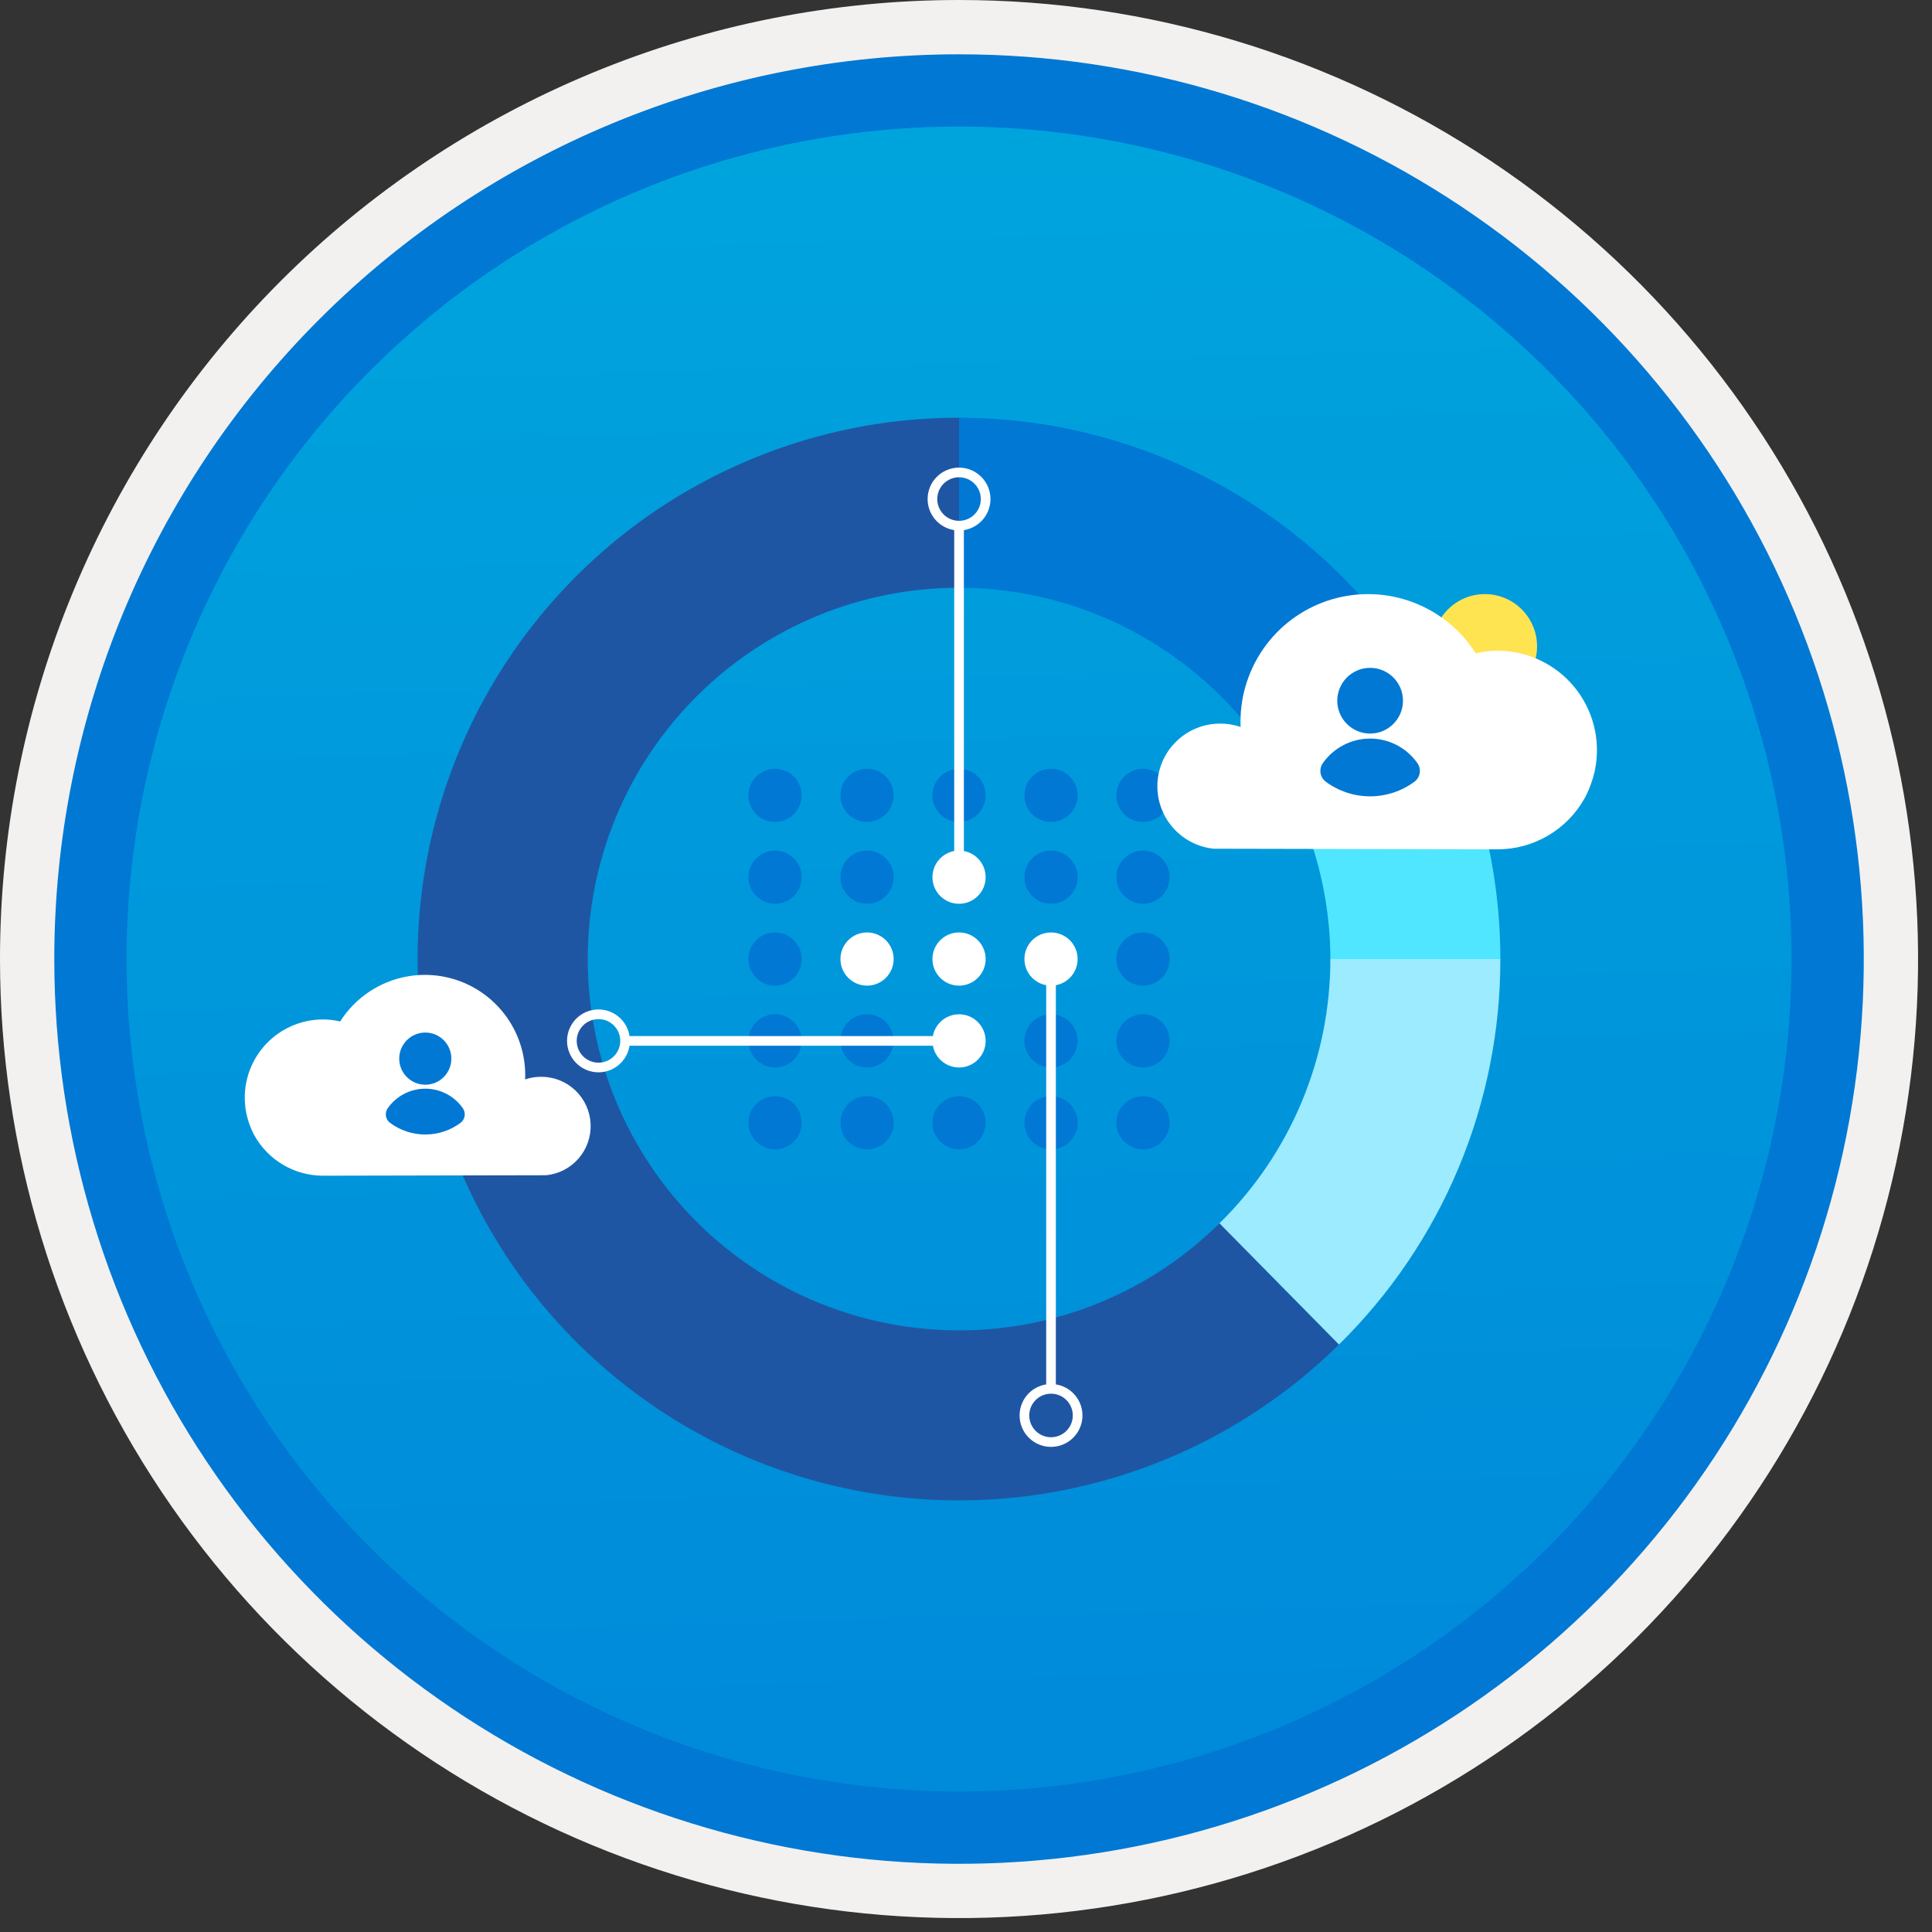 <svg width="100" height="100" viewBox="0 0 100 100" fill="none" xmlns="http://www.w3.org/2000/svg">
<rect x="0" y="0" width="100" height="100" fill="#333333" stroke="none"/>
<g clip-path="url(#clip0)">
<path d="M49.64 96.45C40.382 96.45 31.332 93.705 23.634 88.561C15.936 83.418 9.936 76.107 6.393 67.553C2.85 59 1.923 49.588 3.73 40.508C5.536 31.428 9.994 23.087 16.54 16.54C23.087 9.994 31.428 5.536 40.508 3.73C49.588 1.923 59 2.85 67.553 6.393C76.107 9.936 83.418 15.936 88.561 23.634C93.705 31.332 96.45 40.382 96.45 49.64C96.451 55.787 95.24 61.875 92.888 67.554C90.535 73.234 87.088 78.394 82.741 82.741C78.394 87.088 73.234 90.535 67.554 92.888C61.875 95.24 55.787 96.451 49.64 96.45V96.45Z" fill="url(#paint0_linear)"/>
<path fill-rule="evenodd" clip-rule="evenodd" d="M95.54 49.64C95.54 58.718 92.848 67.593 87.805 75.141C82.761 82.689 75.592 88.572 67.205 92.046C58.818 95.52 49.589 96.429 40.685 94.658C31.782 92.887 23.603 88.515 17.184 82.096C10.765 75.677 6.393 67.498 4.622 58.595C2.851 49.691 3.76 40.462 7.234 32.075C10.708 23.688 16.591 16.519 24.139 11.476C31.688 6.432 40.562 3.74 49.64 3.74C55.668 3.74 61.636 4.927 67.205 7.234C72.774 9.541 77.834 12.921 82.096 17.184C86.359 21.446 89.739 26.506 92.046 32.075C94.353 37.644 95.54 43.612 95.54 49.64V49.64ZM49.64 3.62732e-07C59.458 3.62732e-07 69.055 2.911 77.219 8.366C85.382 13.82 91.744 21.573 95.501 30.644C99.258 39.714 100.242 49.695 98.326 59.324C96.411 68.954 91.683 77.799 84.741 84.741C77.799 91.683 68.954 96.411 59.324 98.326C49.695 100.242 39.714 99.258 30.644 95.501C21.573 91.744 13.82 85.382 8.366 77.219C2.911 69.055 3.62732e-07 59.458 3.62732e-07 49.64C-0.001 43.121 1.283 36.666 3.777 30.643C6.271 24.62 9.928 19.147 14.537 14.537C19.147 9.928 24.62 6.271 30.643 3.777C36.666 1.283 43.121 -0.001 49.64 3.62732e-07V3.62732e-07Z" fill="#F2F1F0"/>
<path fill-rule="evenodd" clip-rule="evenodd" d="M92.73 49.641C92.73 58.163 90.202 66.494 85.468 73.58C80.733 80.666 74.003 86.189 66.129 89.451C58.256 92.712 49.592 93.565 41.233 91.903C32.874 90.24 25.197 86.136 19.17 80.11C13.144 74.084 9.04 66.406 7.378 58.047C5.715 49.688 6.568 41.024 9.83 33.151C13.091 25.277 18.614 18.547 25.7 13.813C32.786 9.078 41.117 6.551 49.64 6.551C55.298 6.55 60.902 7.665 66.13 9.83C71.358 11.995 76.108 15.169 80.11 19.171C84.111 23.172 87.285 27.922 89.45 33.15C91.616 38.378 92.73 43.982 92.73 49.641V49.641ZM49.64 2.811C58.902 2.811 67.956 5.557 75.657 10.703C83.358 15.849 89.36 23.162 92.905 31.72C96.449 40.277 97.377 49.693 95.57 58.777C93.763 67.861 89.303 76.205 82.753 82.754C76.204 89.304 67.86 93.764 58.776 95.571C49.691 97.378 40.276 96.45 31.718 92.906C23.161 89.361 15.848 83.359 10.702 75.658C5.556 67.957 2.81 58.903 2.81 49.641C2.811 37.221 7.745 25.31 16.527 16.528C25.309 7.746 37.22 2.812 49.64 2.811V2.811Z" fill="#0078D4"/>
<path d="M40.117 42.544C40.877 42.544 41.494 41.928 41.494 41.167C41.494 40.407 40.877 39.79 40.117 39.79C39.356 39.79 38.74 40.407 38.74 41.167C38.74 41.928 39.356 42.544 40.117 42.544Z" fill="#0078D4"/>
<path d="M44.878 42.544C45.639 42.544 46.255 41.928 46.255 41.167C46.255 40.407 45.639 39.79 44.878 39.79C44.118 39.79 43.501 40.407 43.501 41.167C43.501 41.928 44.118 42.544 44.878 42.544Z" fill="#0078D4"/>
<path d="M49.64 42.544C50.4 42.544 51.017 41.928 51.017 41.167C51.017 40.407 50.4 39.79 49.64 39.79C48.879 39.79 48.263 40.407 48.263 41.167C48.263 41.928 48.879 42.544 49.64 42.544Z" fill="#0078D4"/>
<path d="M54.401 42.544C55.161 42.544 55.778 41.928 55.778 41.167C55.778 40.407 55.161 39.79 54.401 39.79C53.64 39.79 53.024 40.407 53.024 41.167C53.024 41.928 53.64 42.544 54.401 42.544Z" fill="#0078D4"/>
<path d="M59.162 42.544C59.923 42.544 60.539 41.928 60.539 41.167C60.539 40.407 59.923 39.79 59.162 39.79C58.402 39.79 57.785 40.407 57.785 41.167C57.785 41.928 58.402 42.544 59.162 42.544Z" fill="#0078D4"/>
<path d="M40.117 46.78C40.877 46.78 41.494 46.164 41.494 45.403C41.494 44.643 40.877 44.026 40.117 44.026C39.356 44.026 38.74 44.643 38.74 45.403C38.74 46.164 39.356 46.78 40.117 46.78Z" fill="#0078D4"/>
<path d="M44.878 46.78C45.639 46.78 46.255 46.164 46.255 45.403C46.255 44.643 45.639 44.026 44.878 44.026C44.118 44.026 43.501 44.643 43.501 45.403C43.501 46.164 44.118 46.78 44.878 46.78Z" fill="#0078D4"/>
<path d="M49.64 46.78C50.4 46.78 51.017 46.164 51.017 45.403C51.017 44.643 50.4 44.026 49.64 44.026C48.879 44.026 48.263 44.643 48.263 45.403C48.263 46.164 48.879 46.78 49.64 46.78Z" fill="white"/>
<path d="M54.401 46.78C55.161 46.78 55.778 46.164 55.778 45.403C55.778 44.643 55.161 44.026 54.401 44.026C53.64 44.026 53.024 44.643 53.024 45.403C53.024 46.164 53.64 46.78 54.401 46.78Z" fill="#0078D4"/>
<path d="M59.162 46.78C59.923 46.78 60.539 46.164 60.539 45.403C60.539 44.643 59.923 44.026 59.162 44.026C58.402 44.026 57.785 44.643 57.785 45.403C57.785 46.164 58.402 46.78 59.162 46.78Z" fill="#0078D4"/>
<path d="M40.117 51.017C40.877 51.017 41.494 50.4 41.494 49.64C41.494 48.879 40.877 48.263 40.117 48.263C39.356 48.263 38.74 48.879 38.74 49.64C38.74 50.4 39.356 51.017 40.117 51.017Z" fill="#0078D4"/>
<path d="M44.878 51.017C45.639 51.017 46.255 50.4 46.255 49.64C46.255 48.879 45.639 48.263 44.878 48.263C44.118 48.263 43.501 48.879 43.501 49.64C43.501 50.4 44.118 51.017 44.878 51.017Z" fill="white"/>
<path d="M49.64 51.017C50.4 51.017 51.017 50.4 51.017 49.64C51.017 48.879 50.4 48.263 49.64 48.263C48.879 48.263 48.263 48.879 48.263 49.64C48.263 50.4 48.879 51.017 49.64 51.017Z" fill="white"/>
<path d="M54.401 51.017C55.161 51.017 55.778 50.4 55.778 49.64C55.778 48.879 55.161 48.263 54.401 48.263C53.64 48.263 53.024 48.879 53.024 49.64C53.024 50.4 53.64 51.017 54.401 51.017Z" fill="white"/>
<path d="M59.162 51.017C59.923 51.017 60.539 50.4 60.539 49.64C60.539 48.879 59.923 48.263 59.162 48.263C58.402 48.263 57.785 48.879 57.785 49.64C57.785 50.4 58.402 51.017 59.162 51.017Z" fill="#0078D4"/>
<path d="M40.117 55.253C40.877 55.253 41.494 54.636 41.494 53.876C41.494 53.115 40.877 52.499 40.117 52.499C39.356 52.499 38.74 53.115 38.74 53.876C38.74 54.636 39.356 55.253 40.117 55.253Z" fill="#0078D4"/>
<path d="M44.878 55.253C45.639 55.253 46.255 54.636 46.255 53.876C46.255 53.115 45.639 52.499 44.878 52.499C44.118 52.499 43.501 53.115 43.501 53.876C43.501 54.636 44.118 55.253 44.878 55.253Z" fill="#0078D4"/>
<path d="M49.64 55.253C50.4 55.253 51.017 54.636 51.017 53.876C51.017 53.115 50.4 52.499 49.64 52.499C48.879 52.499 48.263 53.115 48.263 53.876C48.263 54.636 48.879 55.253 49.64 55.253Z" fill="white"/>
<path d="M54.401 55.253C55.161 55.253 55.778 54.636 55.778 53.876C55.778 53.115 55.161 52.499 54.401 52.499C53.64 52.499 53.024 53.115 53.024 53.876C53.024 54.636 53.64 55.253 54.401 55.253Z" fill="#0078D4"/>
<path d="M59.162 55.253C59.923 55.253 60.539 54.636 60.539 53.876C60.539 53.115 59.923 52.499 59.162 52.499C58.402 52.499 57.785 53.115 57.785 53.876C57.785 54.636 58.402 55.253 59.162 55.253Z" fill="#0078D4"/>
<path d="M40.117 59.49C40.877 59.49 41.494 58.874 41.494 58.113C41.494 57.353 40.877 56.736 40.117 56.736C39.356 56.736 38.74 57.353 38.74 58.113C38.74 58.874 39.356 59.49 40.117 59.49Z" fill="#0078D4"/>
<path d="M44.878 59.49C45.639 59.49 46.255 58.874 46.255 58.113C46.255 57.353 45.639 56.736 44.878 56.736C44.118 56.736 43.501 57.353 43.501 58.113C43.501 58.874 44.118 59.49 44.878 59.49Z" fill="#0078D4"/>
<path d="M49.64 59.49C50.4 59.49 51.017 58.874 51.017 58.113C51.017 57.353 50.4 56.736 49.64 56.736C48.879 56.736 48.263 57.353 48.263 58.113C48.263 58.874 48.879 59.49 49.64 59.49Z" fill="#0078D4"/>
<path d="M54.401 59.49C55.161 59.49 55.778 58.874 55.778 58.113C55.778 57.353 55.161 56.736 54.401 56.736C53.64 56.736 53.024 57.353 53.024 58.113C53.024 58.874 53.64 59.49 54.401 59.49Z" fill="#0078D4"/>
<path d="M59.162 59.49C59.923 59.49 60.539 58.874 60.539 58.113C60.539 57.353 59.923 56.736 59.162 56.736C58.402 56.736 57.785 57.353 57.785 58.113C57.785 58.874 58.402 59.49 59.162 59.49Z" fill="#0078D4"/>
<path d="M67.803 43.412L76.143 40.553C74.249 35.029 70.676 30.235 65.924 26.841C61.173 23.447 55.48 21.622 49.64 21.621V30.421C53.643 30.428 57.544 31.683 60.8 34.012C64.055 36.34 66.504 39.627 67.803 43.412V43.412Z" fill="#0078D4"/>
<path d="M77.659 49.64C77.659 46.548 77.147 43.477 76.143 40.553L67.803 43.413C68.498 45.415 68.855 47.52 68.859 49.64H77.659V49.64Z" fill="#50E6FF"/>
<path d="M49.64 68.859C44.543 68.859 39.654 66.834 36.05 63.23C32.446 59.626 30.421 54.737 30.421 49.64C30.421 44.543 32.446 39.654 36.05 36.05C39.654 32.446 44.543 30.421 49.64 30.421H49.64V21.621H49.64C45.04 21.62 40.511 22.752 36.452 24.916C32.393 27.079 28.93 30.209 26.367 34.029C23.804 37.848 22.221 42.24 21.757 46.816C21.294 51.392 21.964 56.012 23.709 60.268C25.453 64.524 28.219 68.285 31.762 71.219C35.304 74.153 39.514 76.17 44.02 77.091C48.527 78.013 53.191 77.81 57.6 76.503C62.01 75.195 66.03 72.821 69.306 69.592L63.121 63.317C59.533 66.869 54.688 68.861 49.64 68.859Z" fill="#1F56A3"/>
<path d="M77.659 49.64H68.859C68.86 52.186 68.353 54.708 67.367 57.056C66.382 59.404 64.938 61.533 63.121 63.317L69.305 69.592C71.954 66.988 74.058 63.883 75.492 60.457C76.926 57.031 77.663 53.354 77.659 49.64V49.64Z" fill="#9CEBFF"/>
<path d="M76.856 36.155C78.348 36.155 79.558 34.945 79.558 33.453C79.558 31.961 78.348 30.751 76.856 30.751C75.364 30.751 74.154 31.961 74.154 33.453C74.154 34.945 75.364 36.155 76.856 36.155Z" fill="#FFE452"/>
<path d="M82.538 39.934C82.545 39.882 82.56 39.83 82.568 39.785C82.708 39.042 82.684 38.278 82.496 37.547C82.308 36.815 81.961 36.134 81.481 35.551C81 34.969 80.396 34.499 79.714 34.176C79.031 33.853 78.285 33.685 77.53 33.682C77.144 33.681 76.758 33.726 76.383 33.817C75.617 32.609 74.48 31.683 73.143 31.177C71.805 30.672 70.34 30.614 68.966 31.013C67.593 31.412 66.387 32.246 65.529 33.39C64.671 34.534 64.207 35.926 64.208 37.356C64.208 37.446 64.208 37.535 64.216 37.626C63.873 37.51 63.513 37.452 63.151 37.453C62.318 37.453 61.517 37.773 60.914 38.348C60.31 38.922 59.95 39.706 59.909 40.538C59.868 41.37 60.148 42.186 60.691 42.818C61.235 43.449 62 43.847 62.829 43.93L77.522 43.96C78.437 43.959 79.335 43.715 80.124 43.252C80.913 42.79 81.565 42.126 82.013 41.329C82.035 41.284 82.066 41.239 82.088 41.194C82.287 40.793 82.437 40.37 82.538 39.934V39.934Z" fill="white"/>
<path d="M12.763 57.686C12.757 57.645 12.746 57.604 12.74 57.568C12.629 56.984 12.648 56.383 12.796 55.807C12.944 55.232 13.217 54.696 13.595 54.237C13.974 53.779 14.448 53.41 14.986 53.155C15.523 52.901 16.11 52.768 16.704 52.767C17.008 52.765 17.311 52.801 17.606 52.873C18.209 51.922 19.104 51.193 20.156 50.796C21.209 50.398 22.362 50.352 23.442 50.666C24.523 50.98 25.472 51.637 26.147 52.537C26.822 53.437 27.187 54.532 27.186 55.657C27.186 55.728 27.186 55.798 27.18 55.869C27.45 55.779 27.733 55.733 28.018 55.734C28.674 55.734 29.304 55.986 29.779 56.438C30.254 56.89 30.537 57.507 30.569 58.161C30.602 58.816 30.381 59.458 29.954 59.955C29.526 60.452 28.924 60.765 28.272 60.83L16.71 60.854C15.99 60.853 15.284 60.661 14.663 60.297C14.042 59.933 13.529 59.411 13.176 58.783C13.159 58.748 13.135 58.713 13.117 58.677C12.961 58.362 12.842 58.029 12.763 57.686V57.686Z" fill="white"/>
<path d="M49.64 45.404V27.208" stroke="white" stroke-width="0.5" stroke-miterlimit="10"/>
<path d="M49.64 27.208C50.4 27.208 51.017 26.592 51.017 25.831C51.017 25.071 50.4 24.454 49.64 24.454C48.879 24.454 48.263 25.071 48.263 25.831C48.263 26.592 48.879 27.208 49.64 27.208Z" stroke="white" stroke-width="0.5" stroke-miterlimit="10"/>
<path d="M54.401 74.641C55.161 74.641 55.778 74.024 55.778 73.264C55.778 72.503 55.161 71.887 54.401 71.887C53.64 71.887 53.024 72.503 53.024 73.264C53.024 74.024 53.64 74.641 54.401 74.641Z" stroke="white" stroke-width="0.5" stroke-miterlimit="10"/>
<path d="M30.977 55.253C31.738 55.253 32.354 54.636 32.354 53.876C32.354 53.115 31.738 52.499 30.977 52.499C30.217 52.499 29.6 53.115 29.6 53.876C29.6 54.636 30.217 55.253 30.977 55.253Z" stroke="white" stroke-width="0.5" stroke-miterlimit="10"/>
<path d="M54.401 49.64V71.886" stroke="white" stroke-width="0.5" stroke-miterlimit="10"/>
<path d="M49.64 53.877H32.355" stroke="white" stroke-width="0.5" stroke-miterlimit="10"/>
<path d="M22.013 59.728C24.262 59.728 26.085 57.905 26.085 55.657C26.085 53.408 24.262 51.585 22.013 51.585C19.764 51.585 17.941 53.408 17.941 55.657C17.941 57.905 19.764 59.728 22.013 59.728Z" fill="white"/>
<path d="M22.013 56.144C22.758 56.144 23.362 55.54 23.362 54.795C23.362 54.049 22.758 53.445 22.013 53.445C21.268 53.445 20.664 54.049 20.664 54.795C20.664 55.54 21.268 56.144 22.013 56.144Z" fill="#0078D4"/>
<path d="M23.843 58.114C23.956 58.026 24.03 57.899 24.05 57.758C24.071 57.617 24.036 57.473 23.953 57.357C23.735 57.046 23.444 56.792 23.106 56.617C22.768 56.441 22.393 56.35 22.013 56.35C21.632 56.35 21.257 56.441 20.92 56.617C20.582 56.792 20.291 57.046 20.072 57.357C19.99 57.473 19.955 57.617 19.976 57.758C19.996 57.899 20.07 58.026 20.182 58.114C20.711 58.508 21.353 58.722 22.013 58.722C22.673 58.722 23.315 58.508 23.843 58.114H23.843Z" fill="#0078D4"/>
<path d="M70.917 42.486C73.751 42.486 76.048 40.189 76.048 37.355C76.048 34.521 73.751 32.224 70.917 32.224C68.083 32.224 65.786 34.521 65.786 37.355C65.786 40.189 68.083 42.486 70.917 42.486Z" fill="white"/>
<path d="M70.917 37.969C71.856 37.969 72.618 37.208 72.618 36.269C72.618 35.33 71.856 34.568 70.917 34.568C69.978 34.568 69.217 35.33 69.217 36.269C69.217 37.208 69.978 37.969 70.917 37.969Z" fill="#0078D4"/>
<path d="M73.224 40.452C73.366 40.341 73.459 40.181 73.485 40.003C73.51 39.825 73.467 39.645 73.363 39.498C73.087 39.106 72.721 38.786 72.295 38.565C71.869 38.344 71.397 38.228 70.917 38.228C70.438 38.228 69.965 38.344 69.539 38.565C69.114 38.786 68.748 39.106 68.472 39.498C68.368 39.645 68.324 39.825 68.35 40.003C68.375 40.181 68.469 40.341 68.61 40.452C69.276 40.949 70.086 41.218 70.917 41.218C71.749 41.218 72.558 40.949 73.224 40.452V40.452Z" fill="#0078D4"/>
</g>
<defs>
<linearGradient id="paint0_linear" x1="47.87" y1="-15.153" x2="51.852" y2="130.615" gradientUnits="userSpaceOnUse">
<stop stop-color="#00ABDE"/>
<stop offset="1" stop-color="#007ED8"/>
</linearGradient>
<clipPath id="clip0">
<rect width="99.28" height="99.28" fill="white"/>
</clipPath>
</defs>
</svg>
